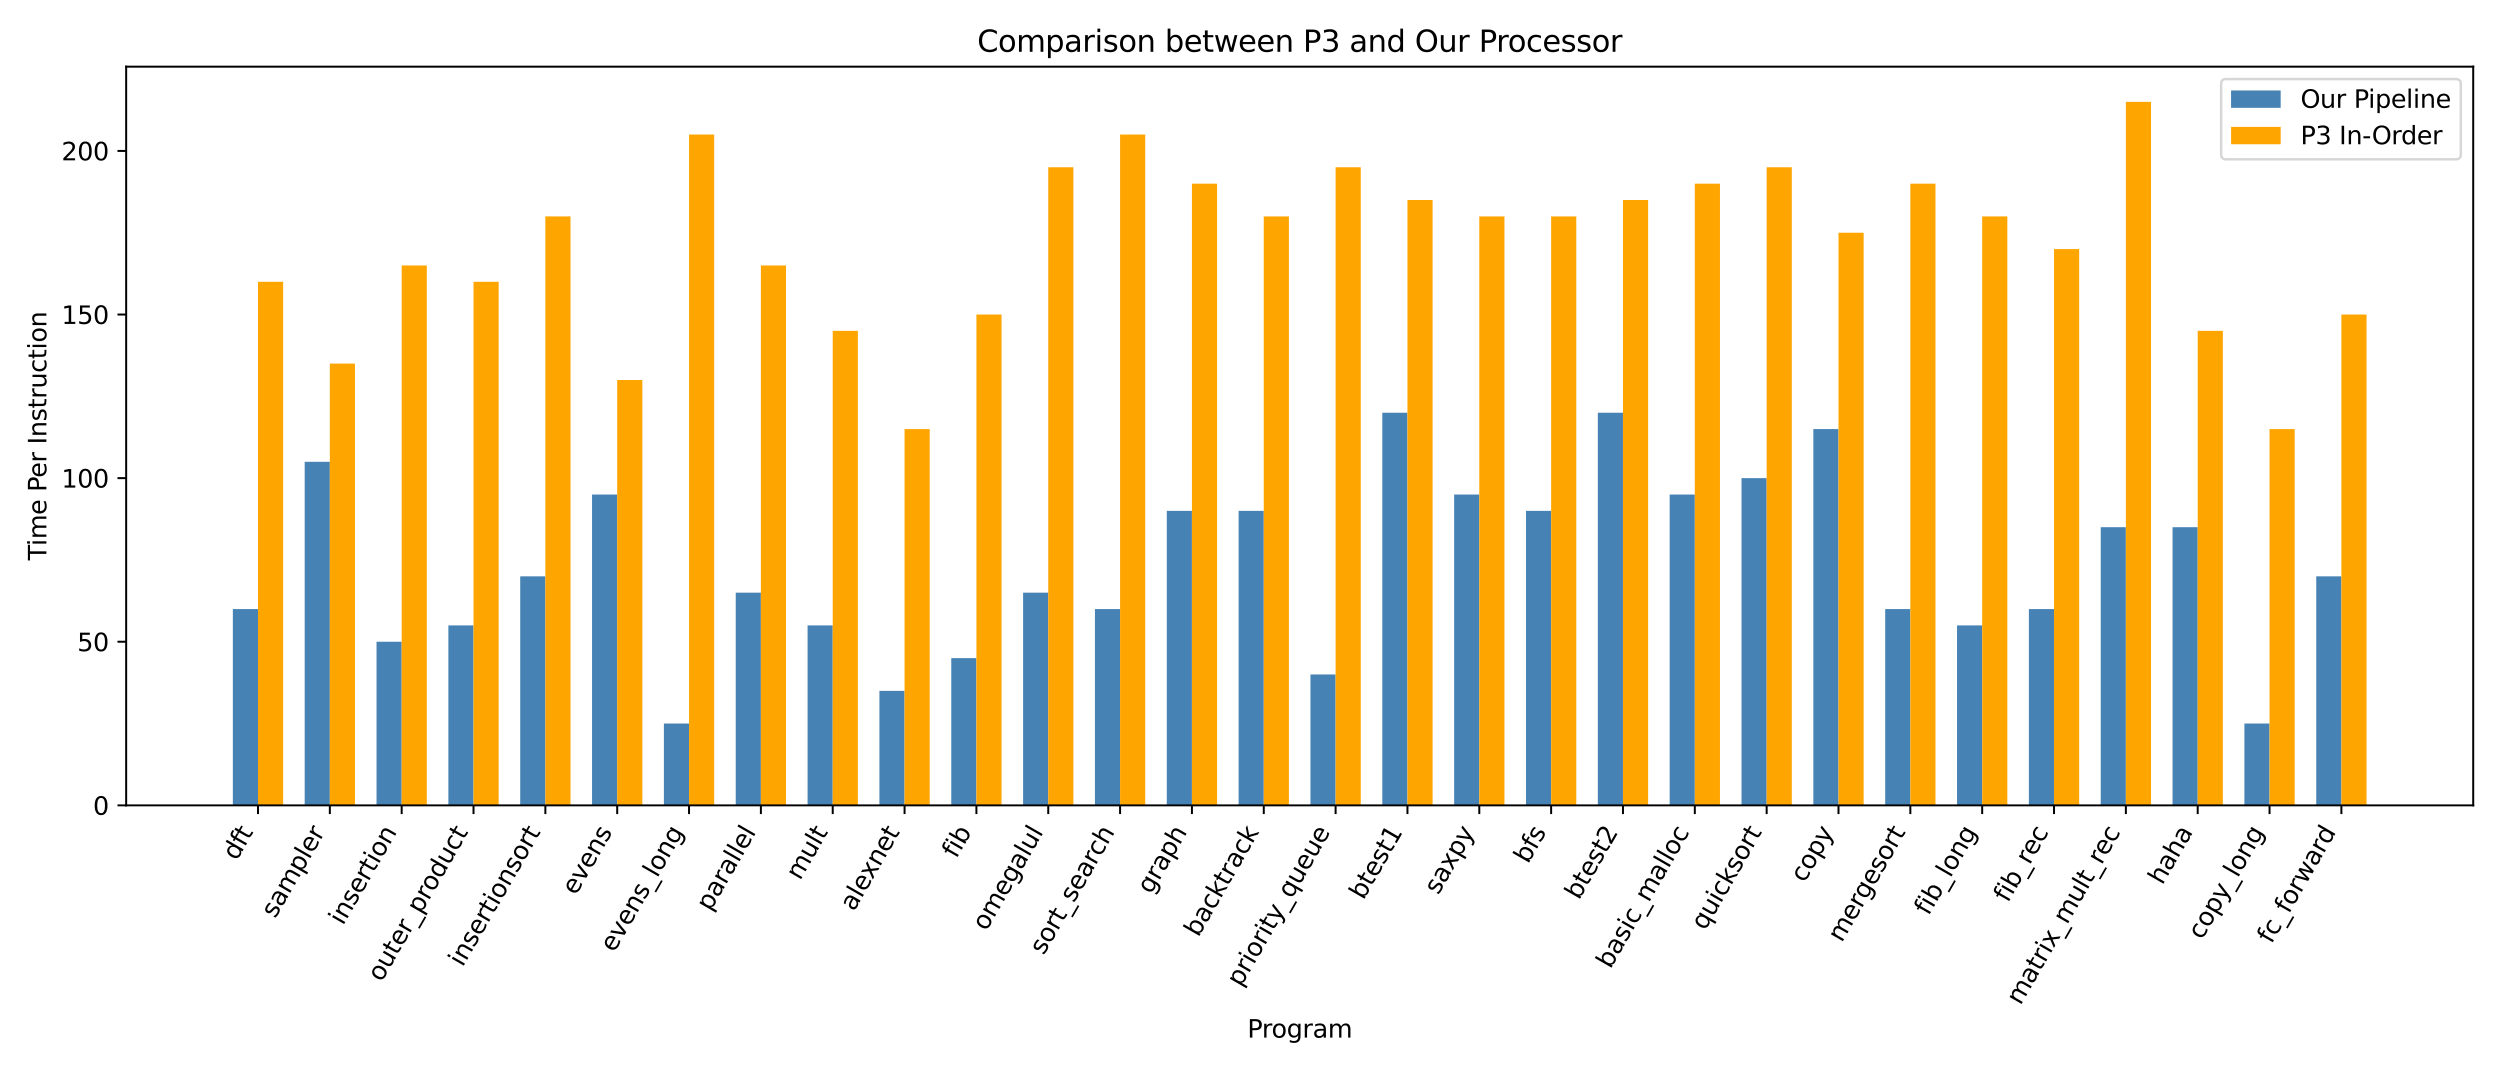 <?xml version="1.0" encoding="utf-8" standalone="no"?>
<!DOCTYPE svg PUBLIC "-//W3C//DTD SVG 1.1//EN"
  "http://www.w3.org/Graphics/SVG/1.1/DTD/svg11.dtd">
<svg xmlns:xlink="http://www.w3.org/1999/xlink" width="1008pt" height="432pt" viewBox="0 0 1008 432" xmlns="http://www.w3.org/2000/svg" version="1.1">
 <defs>
  <style type="text/css">*{stroke-linejoin: round; stroke-linecap: butt}</style>
 </defs>
 <g id="figure_1">
  <g id="patch_1">
   <path d="M 0 432 
L 1008 432 
L 1008 0 
L 0 0 
z
" style="fill: #ffffff"/>
  </g>
  <g id="axes_1">
   <g id="patch_2">
    <path d="M 50.87 324.725 
L 997.2 324.725 
L 997.2 26.88 
L 50.87 26.88 
z
" style="fill: #ffffff"/>
   </g>
   <g id="patch_3">
    <path d="M 93.885 324.725 
L 104.023 324.725 
L 104.023 245.564 
L 93.885 245.564 
z
" clip-path="url(#p5adff56da1)" style="fill: #4682b4"/>
   </g>
   <g id="patch_4">
    <path d="M 122.851 324.725 
L 132.99 324.725 
L 132.99 186.193 
L 122.851 186.193 
z
" clip-path="url(#p5adff56da1)" style="fill: #4682b4"/>
   </g>
   <g id="patch_5">
    <path d="M 151.818 324.725 
L 161.956 324.725 
L 161.956 258.757 
L 151.818 258.757 
z
" clip-path="url(#p5adff56da1)" style="fill: #4682b4"/>
   </g>
   <g id="patch_6">
    <path d="M 180.784 324.725 
L 190.922 324.725 
L 190.922 252.161 
L 180.784 252.161 
z
" clip-path="url(#p5adff56da1)" style="fill: #4682b4"/>
   </g>
   <g id="patch_7">
    <path d="M 209.75 324.725 
L 219.889 324.725 
L 219.889 232.37 
L 209.75 232.37 
z
" clip-path="url(#p5adff56da1)" style="fill: #4682b4"/>
   </g>
   <g id="patch_8">
    <path d="M 238.717 324.725 
L 248.855 324.725 
L 248.855 199.386 
L 238.717 199.386 
z
" clip-path="url(#p5adff56da1)" style="fill: #4682b4"/>
   </g>
   <g id="patch_9">
    <path d="M 267.683 324.725 
L 277.821 324.725 
L 277.821 291.741 
L 267.683 291.741 
z
" clip-path="url(#p5adff56da1)" style="fill: #4682b4"/>
   </g>
   <g id="patch_10">
    <path d="M 296.649 324.725 
L 306.788 324.725 
L 306.788 238.967 
L 296.649 238.967 
z
" clip-path="url(#p5adff56da1)" style="fill: #4682b4"/>
   </g>
   <g id="patch_11">
    <path d="M 325.616 324.725 
L 335.754 324.725 
L 335.754 252.161 
L 325.616 252.161 
z
" clip-path="url(#p5adff56da1)" style="fill: #4682b4"/>
   </g>
   <g id="patch_12">
    <path d="M 354.582 324.725 
L 364.72 324.725 
L 364.72 278.548 
L 354.582 278.548 
z
" clip-path="url(#p5adff56da1)" style="fill: #4682b4"/>
   </g>
   <g id="patch_13">
    <path d="M 383.548 324.725 
L 393.687 324.725 
L 393.687 265.354 
L 383.548 265.354 
z
" clip-path="url(#p5adff56da1)" style="fill: #4682b4"/>
   </g>
   <g id="patch_14">
    <path d="M 412.515 324.725 
L 422.653 324.725 
L 422.653 238.967 
L 412.515 238.967 
z
" clip-path="url(#p5adff56da1)" style="fill: #4682b4"/>
   </g>
   <g id="patch_15">
    <path d="M 441.481 324.725 
L 451.619 324.725 
L 451.619 245.564 
L 441.481 245.564 
z
" clip-path="url(#p5adff56da1)" style="fill: #4682b4"/>
   </g>
   <g id="patch_16">
    <path d="M 470.447 324.725 
L 480.586 324.725 
L 480.586 205.983 
L 470.447 205.983 
z
" clip-path="url(#p5adff56da1)" style="fill: #4682b4"/>
   </g>
   <g id="patch_17">
    <path d="M 499.414 324.725 
L 509.552 324.725 
L 509.552 205.983 
L 499.414 205.983 
z
" clip-path="url(#p5adff56da1)" style="fill: #4682b4"/>
   </g>
   <g id="patch_18">
    <path d="M 528.38 324.725 
L 538.518 324.725 
L 538.518 271.951 
L 528.38 271.951 
z
" clip-path="url(#p5adff56da1)" style="fill: #4682b4"/>
   </g>
   <g id="patch_19">
    <path d="M 557.346 324.725 
L 567.484 324.725 
L 567.484 166.402 
L 557.346 166.402 
z
" clip-path="url(#p5adff56da1)" style="fill: #4682b4"/>
   </g>
   <g id="patch_20">
    <path d="M 586.313 324.725 
L 596.451 324.725 
L 596.451 199.386 
L 586.313 199.386 
z
" clip-path="url(#p5adff56da1)" style="fill: #4682b4"/>
   </g>
   <g id="patch_21">
    <path d="M 615.279 324.725 
L 625.417 324.725 
L 625.417 205.983 
L 615.279 205.983 
z
" clip-path="url(#p5adff56da1)" style="fill: #4682b4"/>
   </g>
   <g id="patch_22">
    <path d="M 644.245 324.725 
L 654.383 324.725 
L 654.383 166.402 
L 644.245 166.402 
z
" clip-path="url(#p5adff56da1)" style="fill: #4682b4"/>
   </g>
   <g id="patch_23">
    <path d="M 673.212 324.725 
L 683.35 324.725 
L 683.35 199.386 
L 673.212 199.386 
z
" clip-path="url(#p5adff56da1)" style="fill: #4682b4"/>
   </g>
   <g id="patch_24">
    <path d="M 702.178 324.725 
L 712.316 324.725 
L 712.316 192.789 
L 702.178 192.789 
z
" clip-path="url(#p5adff56da1)" style="fill: #4682b4"/>
   </g>
   <g id="patch_25">
    <path d="M 731.144 324.725 
L 741.282 324.725 
L 741.282 172.999 
L 731.144 172.999 
z
" clip-path="url(#p5adff56da1)" style="fill: #4682b4"/>
   </g>
   <g id="patch_26">
    <path d="M 760.111 324.725 
L 770.249 324.725 
L 770.249 245.564 
L 760.111 245.564 
z
" clip-path="url(#p5adff56da1)" style="fill: #4682b4"/>
   </g>
   <g id="patch_27">
    <path d="M 789.077 324.725 
L 799.215 324.725 
L 799.215 252.161 
L 789.077 252.161 
z
" clip-path="url(#p5adff56da1)" style="fill: #4682b4"/>
   </g>
   <g id="patch_28">
    <path d="M 818.043 324.725 
L 828.181 324.725 
L 828.181 245.564 
L 818.043 245.564 
z
" clip-path="url(#p5adff56da1)" style="fill: #4682b4"/>
   </g>
   <g id="patch_29">
    <path d="M 847.01 324.725 
L 857.148 324.725 
L 857.148 212.58 
L 847.01 212.58 
z
" clip-path="url(#p5adff56da1)" style="fill: #4682b4"/>
   </g>
   <g id="patch_30">
    <path d="M 875.976 324.725 
L 886.114 324.725 
L 886.114 212.58 
L 875.976 212.58 
z
" clip-path="url(#p5adff56da1)" style="fill: #4682b4"/>
   </g>
   <g id="patch_31">
    <path d="M 904.942 324.725 
L 915.08 324.725 
L 915.08 291.741 
L 904.942 291.741 
z
" clip-path="url(#p5adff56da1)" style="fill: #4682b4"/>
   </g>
   <g id="patch_32">
    <path d="M 933.909 324.725 
L 944.047 324.725 
L 944.047 232.37 
L 933.909 232.37 
z
" clip-path="url(#p5adff56da1)" style="fill: #4682b4"/>
   </g>
   <g id="patch_33">
    <path d="M 104.023 324.725 
L 114.161 324.725 
L 114.161 113.628 
L 104.023 113.628 
z
" clip-path="url(#p5adff56da1)" style="fill: #ffa500"/>
   </g>
   <g id="patch_34">
    <path d="M 132.99 324.725 
L 143.128 324.725 
L 143.128 146.612 
L 132.99 146.612 
z
" clip-path="url(#p5adff56da1)" style="fill: #ffa500"/>
   </g>
   <g id="patch_35">
    <path d="M 161.956 324.725 
L 172.094 324.725 
L 172.094 107.031 
L 161.956 107.031 
z
" clip-path="url(#p5adff56da1)" style="fill: #ffa500"/>
   </g>
   <g id="patch_36">
    <path d="M 190.922 324.725 
L 201.06 324.725 
L 201.06 113.628 
L 190.922 113.628 
z
" clip-path="url(#p5adff56da1)" style="fill: #ffa500"/>
   </g>
   <g id="patch_37">
    <path d="M 219.889 324.725 
L 230.027 324.725 
L 230.027 87.241 
L 219.889 87.241 
z
" clip-path="url(#p5adff56da1)" style="fill: #ffa500"/>
   </g>
   <g id="patch_38">
    <path d="M 248.855 324.725 
L 258.993 324.725 
L 258.993 153.209 
L 248.855 153.209 
z
" clip-path="url(#p5adff56da1)" style="fill: #ffa500"/>
   </g>
   <g id="patch_39">
    <path d="M 277.821 324.725 
L 287.959 324.725 
L 287.959 54.257 
L 277.821 54.257 
z
" clip-path="url(#p5adff56da1)" style="fill: #ffa500"/>
   </g>
   <g id="patch_40">
    <path d="M 306.788 324.725 
L 316.926 324.725 
L 316.926 107.031 
L 306.788 107.031 
z
" clip-path="url(#p5adff56da1)" style="fill: #ffa500"/>
   </g>
   <g id="patch_41">
    <path d="M 335.754 324.725 
L 345.892 324.725 
L 345.892 133.418 
L 335.754 133.418 
z
" clip-path="url(#p5adff56da1)" style="fill: #ffa500"/>
   </g>
   <g id="patch_42">
    <path d="M 364.72 324.725 
L 374.858 324.725 
L 374.858 172.999 
L 364.72 172.999 
z
" clip-path="url(#p5adff56da1)" style="fill: #ffa500"/>
   </g>
   <g id="patch_43">
    <path d="M 393.687 324.725 
L 403.825 324.725 
L 403.825 126.821 
L 393.687 126.821 
z
" clip-path="url(#p5adff56da1)" style="fill: #ffa500"/>
   </g>
   <g id="patch_44">
    <path d="M 422.653 324.725 
L 432.791 324.725 
L 432.791 67.45 
L 422.653 67.45 
z
" clip-path="url(#p5adff56da1)" style="fill: #ffa500"/>
   </g>
   <g id="patch_45">
    <path d="M 451.619 324.725 
L 461.757 324.725 
L 461.757 54.257 
L 451.619 54.257 
z
" clip-path="url(#p5adff56da1)" style="fill: #ffa500"/>
   </g>
   <g id="patch_46">
    <path d="M 480.586 324.725 
L 490.724 324.725 
L 490.724 74.047 
L 480.586 74.047 
z
" clip-path="url(#p5adff56da1)" style="fill: #ffa500"/>
   </g>
   <g id="patch_47">
    <path d="M 509.552 324.725 
L 519.69 324.725 
L 519.69 87.241 
L 509.552 87.241 
z
" clip-path="url(#p5adff56da1)" style="fill: #ffa500"/>
   </g>
   <g id="patch_48">
    <path d="M 538.518 324.725 
L 548.656 324.725 
L 548.656 67.45 
L 538.518 67.45 
z
" clip-path="url(#p5adff56da1)" style="fill: #ffa500"/>
   </g>
   <g id="patch_49">
    <path d="M 567.484 324.725 
L 577.623 324.725 
L 577.623 80.644 
L 567.484 80.644 
z
" clip-path="url(#p5adff56da1)" style="fill: #ffa500"/>
   </g>
   <g id="patch_50">
    <path d="M 596.451 324.725 
L 606.589 324.725 
L 606.589 87.241 
L 596.451 87.241 
z
" clip-path="url(#p5adff56da1)" style="fill: #ffa500"/>
   </g>
   <g id="patch_51">
    <path d="M 625.417 324.725 
L 635.555 324.725 
L 635.555 87.241 
L 625.417 87.241 
z
" clip-path="url(#p5adff56da1)" style="fill: #ffa500"/>
   </g>
   <g id="patch_52">
    <path d="M 654.383 324.725 
L 664.522 324.725 
L 664.522 80.644 
L 654.383 80.644 
z
" clip-path="url(#p5adff56da1)" style="fill: #ffa500"/>
   </g>
   <g id="patch_53">
    <path d="M 683.35 324.725 
L 693.488 324.725 
L 693.488 74.047 
L 683.35 74.047 
z
" clip-path="url(#p5adff56da1)" style="fill: #ffa500"/>
   </g>
   <g id="patch_54">
    <path d="M 712.316 324.725 
L 722.454 324.725 
L 722.454 67.45 
L 712.316 67.45 
z
" clip-path="url(#p5adff56da1)" style="fill: #ffa500"/>
   </g>
   <g id="patch_55">
    <path d="M 741.282 324.725 
L 751.421 324.725 
L 751.421 93.838 
L 741.282 93.838 
z
" clip-path="url(#p5adff56da1)" style="fill: #ffa500"/>
   </g>
   <g id="patch_56">
    <path d="M 770.249 324.725 
L 780.387 324.725 
L 780.387 74.047 
L 770.249 74.047 
z
" clip-path="url(#p5adff56da1)" style="fill: #ffa500"/>
   </g>
   <g id="patch_57">
    <path d="M 799.215 324.725 
L 809.353 324.725 
L 809.353 87.241 
L 799.215 87.241 
z
" clip-path="url(#p5adff56da1)" style="fill: #ffa500"/>
   </g>
   <g id="patch_58">
    <path d="M 828.181 324.725 
L 838.32 324.725 
L 838.32 100.434 
L 828.181 100.434 
z
" clip-path="url(#p5adff56da1)" style="fill: #ffa500"/>
   </g>
   <g id="patch_59">
    <path d="M 857.148 324.725 
L 867.286 324.725 
L 867.286 41.063 
L 857.148 41.063 
z
" clip-path="url(#p5adff56da1)" style="fill: #ffa500"/>
   </g>
   <g id="patch_60">
    <path d="M 886.114 324.725 
L 896.252 324.725 
L 896.252 133.418 
L 886.114 133.418 
z
" clip-path="url(#p5adff56da1)" style="fill: #ffa500"/>
   </g>
   <g id="patch_61">
    <path d="M 915.08 324.725 
L 925.219 324.725 
L 925.219 172.999 
L 915.08 172.999 
z
" clip-path="url(#p5adff56da1)" style="fill: #ffa500"/>
   </g>
   <g id="patch_62">
    <path d="M 944.047 324.725 
L 954.185 324.725 
L 954.185 126.821 
L 944.047 126.821 
z
" clip-path="url(#p5adff56da1)" style="fill: #ffa500"/>
   </g>
   <g id="matplotlib.axis_1">
    <g id="xtick_1">
     <g id="line2d_1">
      <defs>
       <path id="mcf53280ef8" d="M 0 0 
L 0 3.5 
" style="stroke: #000000; stroke-width: 0.8"/>
      </defs>
      <g>
       <use xlink:href="#mcf53280ef8" x="104.023" y="324.725" style="stroke: #000000; stroke-width: 0.8"/>
      </g>
     </g>
     <g id="text_1">
      <!-- dft -->
      <g transform="translate(95.415 347.315) rotate(-60) scale(0.1 -0.1)">
       <defs>
        <path id="DejaVuSans-64" d="M 2906 2969 
L 2906 4863 
L 3481 4863 
L 3481 0 
L 2906 0 
L 2906 525 
Q 2725 213 2448 61 
Q 2172 -91 1784 -91 
Q 1150 -91 751 415 
Q 353 922 353 1747 
Q 353 2572 751 3078 
Q 1150 3584 1784 3584 
Q 2172 3584 2448 3432 
Q 2725 3281 2906 2969 
z
M 947 1747 
Q 947 1113 1208 752 
Q 1469 391 1925 391 
Q 2381 391 2643 752 
Q 2906 1113 2906 1747 
Q 2906 2381 2643 2742 
Q 2381 3103 1925 3103 
Q 1469 3103 1208 2742 
Q 947 2381 947 1747 
z
" transform="scale(0.016)"/>
        <path id="DejaVuSans-66" d="M 2375 4863 
L 2375 4384 
L 1825 4384 
Q 1516 4384 1395 4259 
Q 1275 4134 1275 3809 
L 1275 3500 
L 2222 3500 
L 2222 3053 
L 1275 3053 
L 1275 0 
L 697 0 
L 697 3053 
L 147 3053 
L 147 3500 
L 697 3500 
L 697 3744 
Q 697 4328 969 4595 
Q 1241 4863 1831 4863 
L 2375 4863 
z
" transform="scale(0.016)"/>
        <path id="DejaVuSans-74" d="M 1172 4494 
L 1172 3500 
L 2356 3500 
L 2356 3053 
L 1172 3053 
L 1172 1153 
Q 1172 725 1289 603 
Q 1406 481 1766 481 
L 2356 481 
L 2356 0 
L 1766 0 
Q 1100 0 847 248 
Q 594 497 594 1153 
L 594 3053 
L 172 3053 
L 172 3500 
L 594 3500 
L 594 4494 
L 1172 4494 
z
" transform="scale(0.016)"/>
       </defs>
       <use xlink:href="#DejaVuSans-64"/>
       <use xlink:href="#DejaVuSans-66" x="63.477"/>
       <use xlink:href="#DejaVuSans-74" x="96.932"/>
      </g>
     </g>
    </g>
    <g id="xtick_2">
     <g id="line2d_2">
      <g>
       <use xlink:href="#mcf53280ef8" x="132.99" y="324.725" style="stroke: #000000; stroke-width: 0.8"/>
      </g>
     </g>
     <g id="text_2">
      <!-- sampler -->
      <g transform="translate(110.954 370.572) rotate(-60) scale(0.1 -0.1)">
       <defs>
        <path id="DejaVuSans-73" d="M 2834 3397 
L 2834 2853 
Q 2591 2978 2328 3040 
Q 2066 3103 1784 3103 
Q 1356 3103 1142 2972 
Q 928 2841 928 2578 
Q 928 2378 1081 2264 
Q 1234 2150 1697 2047 
L 1894 2003 
Q 2506 1872 2764 1633 
Q 3022 1394 3022 966 
Q 3022 478 2636 193 
Q 2250 -91 1575 -91 
Q 1294 -91 989 -36 
Q 684 19 347 128 
L 347 722 
Q 666 556 975 473 
Q 1284 391 1588 391 
Q 1994 391 2212 530 
Q 2431 669 2431 922 
Q 2431 1156 2273 1281 
Q 2116 1406 1581 1522 
L 1381 1569 
Q 847 1681 609 1914 
Q 372 2147 372 2553 
Q 372 3047 722 3315 
Q 1072 3584 1716 3584 
Q 2034 3584 2315 3537 
Q 2597 3491 2834 3397 
z
" transform="scale(0.016)"/>
        <path id="DejaVuSans-61" d="M 2194 1759 
Q 1497 1759 1228 1600 
Q 959 1441 959 1056 
Q 959 750 1161 570 
Q 1363 391 1709 391 
Q 2188 391 2477 730 
Q 2766 1069 2766 1631 
L 2766 1759 
L 2194 1759 
z
M 3341 1997 
L 3341 0 
L 2766 0 
L 2766 531 
Q 2569 213 2275 61 
Q 1981 -91 1556 -91 
Q 1019 -91 701 211 
Q 384 513 384 1019 
Q 384 1609 779 1909 
Q 1175 2209 1959 2209 
L 2766 2209 
L 2766 2266 
Q 2766 2663 2505 2880 
Q 2244 3097 1772 3097 
Q 1472 3097 1187 3025 
Q 903 2953 641 2809 
L 641 3341 
Q 956 3463 1253 3523 
Q 1550 3584 1831 3584 
Q 2591 3584 2966 3190 
Q 3341 2797 3341 1997 
z
" transform="scale(0.016)"/>
        <path id="DejaVuSans-6d" d="M 3328 2828 
Q 3544 3216 3844 3400 
Q 4144 3584 4550 3584 
Q 5097 3584 5394 3201 
Q 5691 2819 5691 2113 
L 5691 0 
L 5113 0 
L 5113 2094 
Q 5113 2597 4934 2840 
Q 4756 3084 4391 3084 
Q 3944 3084 3684 2787 
Q 3425 2491 3425 1978 
L 3425 0 
L 2847 0 
L 2847 2094 
Q 2847 2600 2669 2842 
Q 2491 3084 2119 3084 
Q 1678 3084 1418 2786 
Q 1159 2488 1159 1978 
L 1159 0 
L 581 0 
L 581 3500 
L 1159 3500 
L 1159 2956 
Q 1356 3278 1631 3431 
Q 1906 3584 2284 3584 
Q 2666 3584 2933 3390 
Q 3200 3197 3328 2828 
z
" transform="scale(0.016)"/>
        <path id="DejaVuSans-70" d="M 1159 525 
L 1159 -1331 
L 581 -1331 
L 581 3500 
L 1159 3500 
L 1159 2969 
Q 1341 3281 1617 3432 
Q 1894 3584 2278 3584 
Q 2916 3584 3314 3078 
Q 3713 2572 3713 1747 
Q 3713 922 3314 415 
Q 2916 -91 2278 -91 
Q 1894 -91 1617 61 
Q 1341 213 1159 525 
z
M 3116 1747 
Q 3116 2381 2855 2742 
Q 2594 3103 2138 3103 
Q 1681 3103 1420 2742 
Q 1159 2381 1159 1747 
Q 1159 1113 1420 752 
Q 1681 391 2138 391 
Q 2594 391 2855 752 
Q 3116 1113 3116 1747 
z
" transform="scale(0.016)"/>
        <path id="DejaVuSans-6c" d="M 603 4863 
L 1178 4863 
L 1178 0 
L 603 0 
L 603 4863 
z
" transform="scale(0.016)"/>
        <path id="DejaVuSans-65" d="M 3597 1894 
L 3597 1613 
L 953 1613 
Q 991 1019 1311 708 
Q 1631 397 2203 397 
Q 2534 397 2845 478 
Q 3156 559 3463 722 
L 3463 178 
Q 3153 47 2828 -22 
Q 2503 -91 2169 -91 
Q 1331 -91 842 396 
Q 353 884 353 1716 
Q 353 2575 817 3079 
Q 1281 3584 2069 3584 
Q 2775 3584 3186 3129 
Q 3597 2675 3597 1894 
z
M 3022 2063 
Q 3016 2534 2758 2815 
Q 2500 3097 2075 3097 
Q 1594 3097 1305 2825 
Q 1016 2553 972 2059 
L 3022 2063 
z
" transform="scale(0.016)"/>
        <path id="DejaVuSans-72" d="M 2631 2963 
Q 2534 3019 2420 3045 
Q 2306 3072 2169 3072 
Q 1681 3072 1420 2755 
Q 1159 2438 1159 1844 
L 1159 0 
L 581 0 
L 581 3500 
L 1159 3500 
L 1159 2956 
Q 1341 3275 1631 3429 
Q 1922 3584 2338 3584 
Q 2397 3584 2469 3576 
Q 2541 3569 2628 3553 
L 2631 2963 
z
" transform="scale(0.016)"/>
       </defs>
       <use xlink:href="#DejaVuSans-73"/>
       <use xlink:href="#DejaVuSans-61" x="52.1"/>
       <use xlink:href="#DejaVuSans-6d" x="113.379"/>
       <use xlink:href="#DejaVuSans-70" x="210.791"/>
       <use xlink:href="#DejaVuSans-6c" x="274.268"/>
       <use xlink:href="#DejaVuSans-65" x="302.051"/>
       <use xlink:href="#DejaVuSans-72" x="363.574"/>
      </g>
     </g>
    </g>
    <g id="xtick_3">
     <g id="line2d_3">
      <g>
       <use xlink:href="#mcf53280ef8" x="161.956" y="324.725" style="stroke: #000000; stroke-width: 0.8"/>
      </g>
     </g>
     <g id="text_3">
      <!-- insertion -->
      <g transform="translate(138.283 373.408) rotate(-60) scale(0.1 -0.1)">
       <defs>
        <path id="DejaVuSans-69" d="M 603 3500 
L 1178 3500 
L 1178 0 
L 603 0 
L 603 3500 
z
M 603 4863 
L 1178 4863 
L 1178 4134 
L 603 4134 
L 603 4863 
z
" transform="scale(0.016)"/>
        <path id="DejaVuSans-6e" d="M 3513 2113 
L 3513 0 
L 2938 0 
L 2938 2094 
Q 2938 2591 2744 2837 
Q 2550 3084 2163 3084 
Q 1697 3084 1428 2787 
Q 1159 2491 1159 1978 
L 1159 0 
L 581 0 
L 581 3500 
L 1159 3500 
L 1159 2956 
Q 1366 3272 1645 3428 
Q 1925 3584 2291 3584 
Q 2894 3584 3203 3211 
Q 3513 2838 3513 2113 
z
" transform="scale(0.016)"/>
        <path id="DejaVuSans-6f" d="M 1959 3097 
Q 1497 3097 1228 2736 
Q 959 2375 959 1747 
Q 959 1119 1226 758 
Q 1494 397 1959 397 
Q 2419 397 2687 759 
Q 2956 1122 2956 1747 
Q 2956 2369 2687 2733 
Q 2419 3097 1959 3097 
z
M 1959 3584 
Q 2709 3584 3137 3096 
Q 3566 2609 3566 1747 
Q 3566 888 3137 398 
Q 2709 -91 1959 -91 
Q 1206 -91 779 398 
Q 353 888 353 1747 
Q 353 2609 779 3096 
Q 1206 3584 1959 3584 
z
" transform="scale(0.016)"/>
       </defs>
       <use xlink:href="#DejaVuSans-69"/>
       <use xlink:href="#DejaVuSans-6e" x="27.783"/>
       <use xlink:href="#DejaVuSans-73" x="91.162"/>
       <use xlink:href="#DejaVuSans-65" x="143.262"/>
       <use xlink:href="#DejaVuSans-72" x="204.785"/>
       <use xlink:href="#DejaVuSans-74" x="245.898"/>
       <use xlink:href="#DejaVuSans-69" x="285.107"/>
       <use xlink:href="#DejaVuSans-6f" x="312.891"/>
       <use xlink:href="#DejaVuSans-6e" x="374.072"/>
      </g>
     </g>
    </g>
    <g id="xtick_4">
     <g id="line2d_4">
      <g>
       <use xlink:href="#mcf53280ef8" x="190.922" y="324.725" style="stroke: #000000; stroke-width: 0.8"/>
      </g>
     </g>
     <g id="text_4">
      <!-- outer_product -->
      <g transform="translate(153.831 396.232) rotate(-60) scale(0.1 -0.1)">
       <defs>
        <path id="DejaVuSans-75" d="M 544 1381 
L 544 3500 
L 1119 3500 
L 1119 1403 
Q 1119 906 1312 657 
Q 1506 409 1894 409 
Q 2359 409 2629 706 
Q 2900 1003 2900 1516 
L 2900 3500 
L 3475 3500 
L 3475 0 
L 2900 0 
L 2900 538 
Q 2691 219 2414 64 
Q 2138 -91 1772 -91 
Q 1169 -91 856 284 
Q 544 659 544 1381 
z
M 1991 3584 
L 1991 3584 
z
" transform="scale(0.016)"/>
        <path id="DejaVuSans-5f" d="M 3263 -1063 
L 3263 -1509 
L -63 -1509 
L -63 -1063 
L 3263 -1063 
z
" transform="scale(0.016)"/>
        <path id="DejaVuSans-63" d="M 3122 3366 
L 3122 2828 
Q 2878 2963 2633 3030 
Q 2388 3097 2138 3097 
Q 1578 3097 1268 2742 
Q 959 2388 959 1747 
Q 959 1106 1268 751 
Q 1578 397 2138 397 
Q 2388 397 2633 464 
Q 2878 531 3122 666 
L 3122 134 
Q 2881 22 2623 -34 
Q 2366 -91 2075 -91 
Q 1284 -91 818 406 
Q 353 903 353 1747 
Q 353 2603 823 3093 
Q 1294 3584 2113 3584 
Q 2378 3584 2631 3529 
Q 2884 3475 3122 3366 
z
" transform="scale(0.016)"/>
       </defs>
       <use xlink:href="#DejaVuSans-6f"/>
       <use xlink:href="#DejaVuSans-75" x="61.182"/>
       <use xlink:href="#DejaVuSans-74" x="124.561"/>
       <use xlink:href="#DejaVuSans-65" x="163.77"/>
       <use xlink:href="#DejaVuSans-72" x="225.293"/>
       <use xlink:href="#DejaVuSans-5f" x="266.406"/>
       <use xlink:href="#DejaVuSans-70" x="316.406"/>
       <use xlink:href="#DejaVuSans-72" x="379.883"/>
       <use xlink:href="#DejaVuSans-6f" x="418.746"/>
       <use xlink:href="#DejaVuSans-64" x="479.928"/>
       <use xlink:href="#DejaVuSans-75" x="543.404"/>
       <use xlink:href="#DejaVuSans-63" x="606.783"/>
       <use xlink:href="#DejaVuSans-74" x="661.764"/>
      </g>
     </g>
    </g>
    <g id="xtick_5">
     <g id="line2d_5">
      <g>
       <use xlink:href="#mcf53280ef8" x="219.889" y="324.725" style="stroke: #000000; stroke-width: 0.8"/>
      </g>
     </g>
     <g id="text_5">
      <!-- insertionsort -->
      <g transform="translate(186.536 390.174) rotate(-60) scale(0.1 -0.1)">
       <use xlink:href="#DejaVuSans-69"/>
       <use xlink:href="#DejaVuSans-6e" x="27.783"/>
       <use xlink:href="#DejaVuSans-73" x="91.162"/>
       <use xlink:href="#DejaVuSans-65" x="143.262"/>
       <use xlink:href="#DejaVuSans-72" x="204.785"/>
       <use xlink:href="#DejaVuSans-74" x="245.898"/>
       <use xlink:href="#DejaVuSans-69" x="285.107"/>
       <use xlink:href="#DejaVuSans-6f" x="312.891"/>
       <use xlink:href="#DejaVuSans-6e" x="374.072"/>
       <use xlink:href="#DejaVuSans-73" x="437.451"/>
       <use xlink:href="#DejaVuSans-6f" x="489.551"/>
       <use xlink:href="#DejaVuSans-72" x="550.732"/>
       <use xlink:href="#DejaVuSans-74" x="591.846"/>
      </g>
     </g>
    </g>
    <g id="xtick_6">
     <g id="line2d_6">
      <g>
       <use xlink:href="#mcf53280ef8" x="248.855" y="324.725" style="stroke: #000000; stroke-width: 0.8"/>
      </g>
     </g>
     <g id="text_6">
      <!-- evens -->
      <g transform="translate(232.168 361.308) rotate(-60) scale(0.1 -0.1)">
       <defs>
        <path id="DejaVuSans-76" d="M 191 3500 
L 800 3500 
L 1894 563 
L 2988 3500 
L 3597 3500 
L 2284 0 
L 1503 0 
L 191 3500 
z
" transform="scale(0.016)"/>
       </defs>
       <use xlink:href="#DejaVuSans-65"/>
       <use xlink:href="#DejaVuSans-76" x="61.523"/>
       <use xlink:href="#DejaVuSans-65" x="120.703"/>
       <use xlink:href="#DejaVuSans-6e" x="182.227"/>
       <use xlink:href="#DejaVuSans-73" x="245.605"/>
      </g>
     </g>
    </g>
    <g id="xtick_7">
     <g id="line2d_7">
      <g>
       <use xlink:href="#mcf53280ef8" x="277.821" y="324.725" style="stroke: #000000; stroke-width: 0.8"/>
      </g>
     </g>
     <g id="text_7">
      <!-- evens_long -->
      <g transform="translate(247.602 384.329) rotate(-60) scale(0.1 -0.1)">
       <defs>
        <path id="DejaVuSans-67" d="M 2906 1791 
Q 2906 2416 2648 2759 
Q 2391 3103 1925 3103 
Q 1463 3103 1205 2759 
Q 947 2416 947 1791 
Q 947 1169 1205 825 
Q 1463 481 1925 481 
Q 2391 481 2648 825 
Q 2906 1169 2906 1791 
z
M 3481 434 
Q 3481 -459 3084 -895 
Q 2688 -1331 1869 -1331 
Q 1566 -1331 1297 -1286 
Q 1028 -1241 775 -1147 
L 775 -588 
Q 1028 -725 1275 -790 
Q 1522 -856 1778 -856 
Q 2344 -856 2625 -561 
Q 2906 -266 2906 331 
L 2906 616 
Q 2728 306 2450 153 
Q 2172 0 1784 0 
Q 1141 0 747 490 
Q 353 981 353 1791 
Q 353 2603 747 3093 
Q 1141 3584 1784 3584 
Q 2172 3584 2450 3431 
Q 2728 3278 2906 2969 
L 2906 3500 
L 3481 3500 
L 3481 434 
z
" transform="scale(0.016)"/>
       </defs>
       <use xlink:href="#DejaVuSans-65"/>
       <use xlink:href="#DejaVuSans-76" x="61.523"/>
       <use xlink:href="#DejaVuSans-65" x="120.703"/>
       <use xlink:href="#DejaVuSans-6e" x="182.227"/>
       <use xlink:href="#DejaVuSans-73" x="245.605"/>
       <use xlink:href="#DejaVuSans-5f" x="297.705"/>
       <use xlink:href="#DejaVuSans-6c" x="347.705"/>
       <use xlink:href="#DejaVuSans-6f" x="375.488"/>
       <use xlink:href="#DejaVuSans-6e" x="436.67"/>
       <use xlink:href="#DejaVuSans-67" x="500.049"/>
      </g>
     </g>
    </g>
    <g id="xtick_8">
     <g id="line2d_8">
      <g>
       <use xlink:href="#mcf53280ef8" x="306.788" y="324.725" style="stroke: #000000; stroke-width: 0.8"/>
      </g>
     </g>
     <g id="text_8">
      <!-- parallel -->
      <g transform="translate(286.385 367.744) rotate(-60) scale(0.1 -0.1)">
       <use xlink:href="#DejaVuSans-70"/>
       <use xlink:href="#DejaVuSans-61" x="63.477"/>
       <use xlink:href="#DejaVuSans-72" x="124.756"/>
       <use xlink:href="#DejaVuSans-61" x="165.869"/>
       <use xlink:href="#DejaVuSans-6c" x="227.148"/>
       <use xlink:href="#DejaVuSans-6c" x="254.932"/>
       <use xlink:href="#DejaVuSans-65" x="282.715"/>
       <use xlink:href="#DejaVuSans-6c" x="344.238"/>
      </g>
     </g>
    </g>
    <g id="xtick_9">
     <g id="line2d_9">
      <g>
       <use xlink:href="#mcf53280ef8" x="335.754" y="324.725" style="stroke: #000000; stroke-width: 0.8"/>
      </g>
     </g>
     <g id="text_9">
      <!-- mult -->
      <g transform="translate(322.565 355.25) rotate(-60) scale(0.1 -0.1)">
       <use xlink:href="#DejaVuSans-6d"/>
       <use xlink:href="#DejaVuSans-75" x="97.412"/>
       <use xlink:href="#DejaVuSans-6c" x="160.791"/>
       <use xlink:href="#DejaVuSans-74" x="188.574"/>
      </g>
     </g>
    </g>
    <g id="xtick_10">
     <g id="line2d_10">
      <g>
       <use xlink:href="#mcf53280ef8" x="364.72" y="324.725" style="stroke: #000000; stroke-width: 0.8"/>
      </g>
     </g>
     <g id="text_10">
      <!-- alexnet -->
      <g transform="translate(344.312 367.753) rotate(-60) scale(0.1 -0.1)">
       <defs>
        <path id="DejaVuSans-78" d="M 3513 3500 
L 2247 1797 
L 3578 0 
L 2900 0 
L 1881 1375 
L 863 0 
L 184 0 
L 1544 1831 
L 300 3500 
L 978 3500 
L 1906 2253 
L 2834 3500 
L 3513 3500 
z
" transform="scale(0.016)"/>
       </defs>
       <use xlink:href="#DejaVuSans-61"/>
       <use xlink:href="#DejaVuSans-6c" x="61.279"/>
       <use xlink:href="#DejaVuSans-65" x="89.062"/>
       <use xlink:href="#DejaVuSans-78" x="148.836"/>
       <use xlink:href="#DejaVuSans-6e" x="208.016"/>
       <use xlink:href="#DejaVuSans-65" x="271.395"/>
       <use xlink:href="#DejaVuSans-74" x="332.918"/>
      </g>
     </g>
    </g>
    <g id="xtick_11">
     <g id="line2d_11">
      <g>
       <use xlink:href="#mcf53280ef8" x="393.687" y="324.725" style="stroke: #000000; stroke-width: 0.8"/>
      </g>
     </g>
     <g id="text_11">
      <!-- fib -->
      <g transform="translate(385.562 346.477) rotate(-60) scale(0.1 -0.1)">
       <defs>
        <path id="DejaVuSans-62" d="M 3116 1747 
Q 3116 2381 2855 2742 
Q 2594 3103 2138 3103 
Q 1681 3103 1420 2742 
Q 1159 2381 1159 1747 
Q 1159 1113 1420 752 
Q 1681 391 2138 391 
Q 2594 391 2855 752 
Q 3116 1113 3116 1747 
z
M 1159 2969 
Q 1341 3281 1617 3432 
Q 1894 3584 2278 3584 
Q 2916 3584 3314 3078 
Q 3713 2572 3713 1747 
Q 3713 922 3314 415 
Q 2916 -91 2278 -91 
Q 1894 -91 1617 61 
Q 1341 213 1159 525 
L 1159 0 
L 581 0 
L 581 4863 
L 1159 4863 
L 1159 2969 
z
" transform="scale(0.016)"/>
       </defs>
       <use xlink:href="#DejaVuSans-66"/>
       <use xlink:href="#DejaVuSans-69" x="35.205"/>
       <use xlink:href="#DejaVuSans-62" x="62.988"/>
      </g>
     </g>
    </g>
    <g id="xtick_12">
     <g id="line2d_12">
      <g>
       <use xlink:href="#mcf53280ef8" x="422.653" y="324.725" style="stroke: #000000; stroke-width: 0.8"/>
      </g>
     </g>
     <g id="text_12">
      <!-- omegalul -->
      <g transform="translate(397.66 375.693) rotate(-60) scale(0.1 -0.1)">
       <use xlink:href="#DejaVuSans-6f"/>
       <use xlink:href="#DejaVuSans-6d" x="61.182"/>
       <use xlink:href="#DejaVuSans-65" x="158.594"/>
       <use xlink:href="#DejaVuSans-67" x="220.117"/>
       <use xlink:href="#DejaVuSans-61" x="283.594"/>
       <use xlink:href="#DejaVuSans-6c" x="344.873"/>
       <use xlink:href="#DejaVuSans-75" x="372.656"/>
       <use xlink:href="#DejaVuSans-6c" x="436.035"/>
      </g>
     </g>
    </g>
    <g id="xtick_13">
     <g id="line2d_13">
      <g>
       <use xlink:href="#mcf53280ef8" x="451.619" y="324.725" style="stroke: #000000; stroke-width: 0.8"/>
      </g>
     </g>
     <g id="text_13">
      <!-- sort_search -->
      <g transform="translate(420.791 385.383) rotate(-60) scale(0.1 -0.1)">
       <defs>
        <path id="DejaVuSans-68" d="M 3513 2113 
L 3513 0 
L 2938 0 
L 2938 2094 
Q 2938 2591 2744 2837 
Q 2550 3084 2163 3084 
Q 1697 3084 1428 2787 
Q 1159 2491 1159 1978 
L 1159 0 
L 581 0 
L 581 4863 
L 1159 4863 
L 1159 2956 
Q 1366 3272 1645 3428 
Q 1925 3584 2291 3584 
Q 2894 3584 3203 3211 
Q 3513 2838 3513 2113 
z
" transform="scale(0.016)"/>
       </defs>
       <use xlink:href="#DejaVuSans-73"/>
       <use xlink:href="#DejaVuSans-6f" x="52.1"/>
       <use xlink:href="#DejaVuSans-72" x="113.281"/>
       <use xlink:href="#DejaVuSans-74" x="154.395"/>
       <use xlink:href="#DejaVuSans-5f" x="193.604"/>
       <use xlink:href="#DejaVuSans-73" x="243.604"/>
       <use xlink:href="#DejaVuSans-65" x="295.703"/>
       <use xlink:href="#DejaVuSans-61" x="357.227"/>
       <use xlink:href="#DejaVuSans-72" x="418.506"/>
       <use xlink:href="#DejaVuSans-63" x="457.369"/>
       <use xlink:href="#DejaVuSans-68" x="512.35"/>
      </g>
     </g>
    </g>
    <g id="xtick_14">
     <g id="line2d_14">
      <g>
       <use xlink:href="#mcf53280ef8" x="480.586" y="324.725" style="stroke: #000000; stroke-width: 0.8"/>
      </g>
     </g>
     <g id="text_14">
      <!-- graph -->
      <g transform="translate(464.148 360.876) rotate(-60) scale(0.1 -0.1)">
       <use xlink:href="#DejaVuSans-67"/>
       <use xlink:href="#DejaVuSans-72" x="63.477"/>
       <use xlink:href="#DejaVuSans-61" x="104.59"/>
       <use xlink:href="#DejaVuSans-70" x="165.869"/>
       <use xlink:href="#DejaVuSans-68" x="229.346"/>
      </g>
     </g>
    </g>
    <g id="xtick_15">
     <g id="line2d_15">
      <g>
       <use xlink:href="#mcf53280ef8" x="509.552" y="324.725" style="stroke: #000000; stroke-width: 0.8"/>
      </g>
     </g>
     <g id="text_15">
      <!-- backtrack -->
      <g transform="translate(483.144 378.145) rotate(-60) scale(0.1 -0.1)">
       <defs>
        <path id="DejaVuSans-6b" d="M 581 4863 
L 1159 4863 
L 1159 1991 
L 2875 3500 
L 3609 3500 
L 1753 1863 
L 3688 0 
L 2938 0 
L 1159 1709 
L 1159 0 
L 581 0 
L 581 4863 
z
" transform="scale(0.016)"/>
       </defs>
       <use xlink:href="#DejaVuSans-62"/>
       <use xlink:href="#DejaVuSans-61" x="63.477"/>
       <use xlink:href="#DejaVuSans-63" x="124.756"/>
       <use xlink:href="#DejaVuSans-6b" x="179.736"/>
       <use xlink:href="#DejaVuSans-74" x="237.646"/>
       <use xlink:href="#DejaVuSans-72" x="276.855"/>
       <use xlink:href="#DejaVuSans-61" x="317.969"/>
       <use xlink:href="#DejaVuSans-63" x="379.248"/>
       <use xlink:href="#DejaVuSans-6b" x="434.229"/>
      </g>
     </g>
    </g>
    <g id="xtick_16">
     <g id="line2d_16">
      <g>
       <use xlink:href="#mcf53280ef8" x="538.518" y="324.725" style="stroke: #000000; stroke-width: 0.8"/>
      </g>
     </g>
     <g id="text_16">
      <!-- priority_queue -->
      <g transform="translate(500.269 398.237) rotate(-60) scale(0.1 -0.1)">
       <defs>
        <path id="DejaVuSans-79" d="M 2059 -325 
Q 1816 -950 1584 -1140 
Q 1353 -1331 966 -1331 
L 506 -1331 
L 506 -850 
L 844 -850 
Q 1081 -850 1212 -737 
Q 1344 -625 1503 -206 
L 1606 56 
L 191 3500 
L 800 3500 
L 1894 763 
L 2988 3500 
L 3597 3500 
L 2059 -325 
z
" transform="scale(0.016)"/>
        <path id="DejaVuSans-71" d="M 947 1747 
Q 947 1113 1208 752 
Q 1469 391 1925 391 
Q 2381 391 2643 752 
Q 2906 1113 2906 1747 
Q 2906 2381 2643 2742 
Q 2381 3103 1925 3103 
Q 1469 3103 1208 2742 
Q 947 2381 947 1747 
z
M 2906 525 
Q 2725 213 2448 61 
Q 2172 -91 1784 -91 
Q 1150 -91 751 415 
Q 353 922 353 1747 
Q 353 2572 751 3078 
Q 1150 3584 1784 3584 
Q 2172 3584 2448 3432 
Q 2725 3281 2906 2969 
L 2906 3500 
L 3481 3500 
L 3481 -1331 
L 2906 -1331 
L 2906 525 
z
" transform="scale(0.016)"/>
       </defs>
       <use xlink:href="#DejaVuSans-70"/>
       <use xlink:href="#DejaVuSans-72" x="63.477"/>
       <use xlink:href="#DejaVuSans-69" x="104.59"/>
       <use xlink:href="#DejaVuSans-6f" x="132.373"/>
       <use xlink:href="#DejaVuSans-72" x="193.555"/>
       <use xlink:href="#DejaVuSans-69" x="234.668"/>
       <use xlink:href="#DejaVuSans-74" x="262.451"/>
       <use xlink:href="#DejaVuSans-79" x="301.66"/>
       <use xlink:href="#DejaVuSans-5f" x="360.84"/>
       <use xlink:href="#DejaVuSans-71" x="410.84"/>
       <use xlink:href="#DejaVuSans-75" x="474.316"/>
       <use xlink:href="#DejaVuSans-65" x="537.695"/>
       <use xlink:href="#DejaVuSans-75" x="599.219"/>
       <use xlink:href="#DejaVuSans-65" x="662.598"/>
      </g>
     </g>
    </g>
    <g id="xtick_17">
     <g id="line2d_17">
      <g>
       <use xlink:href="#mcf53280ef8" x="567.484" y="324.725" style="stroke: #000000; stroke-width: 0.8"/>
      </g>
     </g>
     <g id="text_17">
      <!-- btest1 -->
      <g transform="translate(549.726 363.163) rotate(-60) scale(0.1 -0.1)">
       <defs>
        <path id="DejaVuSans-31" d="M 794 531 
L 1825 531 
L 1825 4091 
L 703 3866 
L 703 4441 
L 1819 4666 
L 2450 4666 
L 2450 531 
L 3481 531 
L 3481 0 
L 794 0 
L 794 531 
z
" transform="scale(0.016)"/>
       </defs>
       <use xlink:href="#DejaVuSans-62"/>
       <use xlink:href="#DejaVuSans-74" x="63.477"/>
       <use xlink:href="#DejaVuSans-65" x="102.686"/>
       <use xlink:href="#DejaVuSans-73" x="164.209"/>
       <use xlink:href="#DejaVuSans-74" x="216.309"/>
       <use xlink:href="#DejaVuSans-31" x="255.518"/>
      </g>
     </g>
    </g>
    <g id="xtick_18">
     <g id="line2d_18">
      <g>
       <use xlink:href="#mcf53280ef8" x="596.451" y="324.725" style="stroke: #000000; stroke-width: 0.8"/>
      </g>
     </g>
     <g id="text_18">
      <!-- saxpy -->
      <g transform="translate(579.888 361.093) rotate(-60) scale(0.1 -0.1)">
       <use xlink:href="#DejaVuSans-73"/>
       <use xlink:href="#DejaVuSans-61" x="52.1"/>
       <use xlink:href="#DejaVuSans-78" x="113.379"/>
       <use xlink:href="#DejaVuSans-70" x="172.559"/>
       <use xlink:href="#DejaVuSans-79" x="236.035"/>
      </g>
     </g>
    </g>
    <g id="xtick_19">
     <g id="line2d_19">
      <g>
       <use xlink:href="#mcf53280ef8" x="625.417" y="324.725" style="stroke: #000000; stroke-width: 0.8"/>
      </g>
     </g>
     <g id="text_19">
      <!-- bfs -->
      <g transform="translate(616.077 348.583) rotate(-60) scale(0.1 -0.1)">
       <use xlink:href="#DejaVuSans-62"/>
       <use xlink:href="#DejaVuSans-66" x="63.477"/>
       <use xlink:href="#DejaVuSans-73" x="98.682"/>
      </g>
     </g>
    </g>
    <g id="xtick_20">
     <g id="line2d_20">
      <g>
       <use xlink:href="#mcf53280ef8" x="654.383" y="324.725" style="stroke: #000000; stroke-width: 0.8"/>
      </g>
     </g>
     <g id="text_20">
      <!-- btest2 -->
      <g transform="translate(636.625 363.163) rotate(-60) scale(0.1 -0.1)">
       <defs>
        <path id="DejaVuSans-32" d="M 1228 531 
L 3431 531 
L 3431 0 
L 469 0 
L 469 531 
Q 828 903 1448 1529 
Q 2069 2156 2228 2338 
Q 2531 2678 2651 2914 
Q 2772 3150 2772 3378 
Q 2772 3750 2511 3984 
Q 2250 4219 1831 4219 
Q 1534 4219 1204 4116 
Q 875 4013 500 3803 
L 500 4441 
Q 881 4594 1212 4672 
Q 1544 4750 1819 4750 
Q 2544 4750 2975 4387 
Q 3406 4025 3406 3419 
Q 3406 3131 3298 2873 
Q 3191 2616 2906 2266 
Q 2828 2175 2409 1742 
Q 1991 1309 1228 531 
z
" transform="scale(0.016)"/>
       </defs>
       <use xlink:href="#DejaVuSans-62"/>
       <use xlink:href="#DejaVuSans-74" x="63.477"/>
       <use xlink:href="#DejaVuSans-65" x="102.686"/>
       <use xlink:href="#DejaVuSans-73" x="164.209"/>
       <use xlink:href="#DejaVuSans-74" x="216.309"/>
       <use xlink:href="#DejaVuSans-32" x="255.518"/>
      </g>
     </g>
    </g>
    <g id="xtick_21">
     <g id="line2d_21">
      <g>
       <use xlink:href="#mcf53280ef8" x="683.35" y="324.725" style="stroke: #000000; stroke-width: 0.8"/>
      </g>
     </g>
     <g id="text_21">
      <!-- basic_malloc -->
      <g transform="translate(649.306 390.954) rotate(-60) scale(0.1 -0.1)">
       <use xlink:href="#DejaVuSans-62"/>
       <use xlink:href="#DejaVuSans-61" x="63.477"/>
       <use xlink:href="#DejaVuSans-73" x="124.756"/>
       <use xlink:href="#DejaVuSans-69" x="176.855"/>
       <use xlink:href="#DejaVuSans-63" x="204.639"/>
       <use xlink:href="#DejaVuSans-5f" x="259.619"/>
       <use xlink:href="#DejaVuSans-6d" x="309.619"/>
       <use xlink:href="#DejaVuSans-61" x="407.031"/>
       <use xlink:href="#DejaVuSans-6c" x="468.311"/>
       <use xlink:href="#DejaVuSans-6c" x="496.094"/>
       <use xlink:href="#DejaVuSans-6f" x="523.877"/>
       <use xlink:href="#DejaVuSans-63" x="585.059"/>
      </g>
     </g>
    </g>
    <g id="xtick_22">
     <g id="line2d_22">
      <g>
       <use xlink:href="#mcf53280ef8" x="712.316" y="324.725" style="stroke: #000000; stroke-width: 0.8"/>
      </g>
     </g>
     <g id="text_22">
      <!-- quicksort -->
      <g transform="translate(687.459 375.459) rotate(-60) scale(0.1 -0.1)">
       <use xlink:href="#DejaVuSans-71"/>
       <use xlink:href="#DejaVuSans-75" x="63.477"/>
       <use xlink:href="#DejaVuSans-69" x="126.855"/>
       <use xlink:href="#DejaVuSans-63" x="154.639"/>
       <use xlink:href="#DejaVuSans-6b" x="209.619"/>
       <use xlink:href="#DejaVuSans-73" x="267.529"/>
       <use xlink:href="#DejaVuSans-6f" x="319.629"/>
       <use xlink:href="#DejaVuSans-72" x="380.811"/>
       <use xlink:href="#DejaVuSans-74" x="421.924"/>
      </g>
     </g>
    </g>
    <g id="xtick_23">
     <g id="line2d_23">
      <g>
       <use xlink:href="#mcf53280ef8" x="741.282" y="324.725" style="stroke: #000000; stroke-width: 0.8"/>
      </g>
     </g>
     <g id="text_23">
      <!-- copy -->
      <g transform="translate(727.539 356.209) rotate(-60) scale(0.1 -0.1)">
       <use xlink:href="#DejaVuSans-63"/>
       <use xlink:href="#DejaVuSans-6f" x="54.98"/>
       <use xlink:href="#DejaVuSans-70" x="116.162"/>
       <use xlink:href="#DejaVuSans-79" x="179.639"/>
      </g>
     </g>
    </g>
    <g id="xtick_24">
     <g id="line2d_24">
      <g>
       <use xlink:href="#mcf53280ef8" x="770.249" y="324.725" style="stroke: #000000; stroke-width: 0.8"/>
      </g>
     </g>
     <g id="text_24">
      <!-- mergesort -->
      <g transform="translate(742.602 380.29) rotate(-60) scale(0.1 -0.1)">
       <use xlink:href="#DejaVuSans-6d"/>
       <use xlink:href="#DejaVuSans-65" x="97.412"/>
       <use xlink:href="#DejaVuSans-72" x="158.936"/>
       <use xlink:href="#DejaVuSans-67" x="198.299"/>
       <use xlink:href="#DejaVuSans-65" x="261.775"/>
       <use xlink:href="#DejaVuSans-73" x="323.299"/>
       <use xlink:href="#DejaVuSans-6f" x="375.398"/>
       <use xlink:href="#DejaVuSans-72" x="436.58"/>
       <use xlink:href="#DejaVuSans-74" x="477.693"/>
      </g>
     </g>
    </g>
    <g id="xtick_25">
     <g id="line2d_25">
      <g>
       <use xlink:href="#mcf53280ef8" x="799.215" y="324.725" style="stroke: #000000; stroke-width: 0.8"/>
      </g>
     </g>
     <g id="text_25">
      <!-- fib_long -->
      <g transform="translate(777.558 369.499) rotate(-60) scale(0.1 -0.1)">
       <use xlink:href="#DejaVuSans-66"/>
       <use xlink:href="#DejaVuSans-69" x="35.205"/>
       <use xlink:href="#DejaVuSans-62" x="62.988"/>
       <use xlink:href="#DejaVuSans-5f" x="126.465"/>
       <use xlink:href="#DejaVuSans-6c" x="176.465"/>
       <use xlink:href="#DejaVuSans-6f" x="204.248"/>
       <use xlink:href="#DejaVuSans-6e" x="265.43"/>
       <use xlink:href="#DejaVuSans-67" x="328.809"/>
      </g>
     </g>
    </g>
    <g id="xtick_26">
     <g id="line2d_26">
      <g>
       <use xlink:href="#mcf53280ef8" x="828.181" y="324.725" style="stroke: #000000; stroke-width: 0.8"/>
      </g>
     </g>
     <g id="text_26">
      <!-- fib_rec -->
      <g transform="translate(809.547 364.263) rotate(-60) scale(0.1 -0.1)">
       <use xlink:href="#DejaVuSans-66"/>
       <use xlink:href="#DejaVuSans-69" x="35.205"/>
       <use xlink:href="#DejaVuSans-62" x="62.988"/>
       <use xlink:href="#DejaVuSans-5f" x="126.465"/>
       <use xlink:href="#DejaVuSans-72" x="176.465"/>
       <use xlink:href="#DejaVuSans-65" x="215.328"/>
       <use xlink:href="#DejaVuSans-63" x="276.852"/>
      </g>
     </g>
    </g>
    <g id="xtick_27">
     <g id="line2d_27">
      <g>
       <use xlink:href="#mcf53280ef8" x="857.148" y="324.725" style="stroke: #000000; stroke-width: 0.8"/>
      </g>
     </g>
     <g id="text_27">
      <!-- matrix_mult_rec -->
      <g transform="translate(814.65 405.596) rotate(-60) scale(0.1 -0.1)">
       <use xlink:href="#DejaVuSans-6d"/>
       <use xlink:href="#DejaVuSans-61" x="97.412"/>
       <use xlink:href="#DejaVuSans-74" x="158.691"/>
       <use xlink:href="#DejaVuSans-72" x="197.9"/>
       <use xlink:href="#DejaVuSans-69" x="239.014"/>
       <use xlink:href="#DejaVuSans-78" x="266.797"/>
       <use xlink:href="#DejaVuSans-5f" x="325.977"/>
       <use xlink:href="#DejaVuSans-6d" x="375.977"/>
       <use xlink:href="#DejaVuSans-75" x="473.389"/>
       <use xlink:href="#DejaVuSans-6c" x="536.768"/>
       <use xlink:href="#DejaVuSans-74" x="564.551"/>
       <use xlink:href="#DejaVuSans-5f" x="603.76"/>
       <use xlink:href="#DejaVuSans-72" x="653.76"/>
       <use xlink:href="#DejaVuSans-65" x="692.623"/>
       <use xlink:href="#DejaVuSans-63" x="754.146"/>
      </g>
     </g>
    </g>
    <g id="xtick_28">
     <g id="line2d_28">
      <g>
       <use xlink:href="#mcf53280ef8" x="886.114" y="324.725" style="stroke: #000000; stroke-width: 0.8"/>
      </g>
     </g>
     <g id="text_28">
      <!-- haha -->
      <g transform="translate(871.847 357.116) rotate(-60) scale(0.1 -0.1)">
       <use xlink:href="#DejaVuSans-68"/>
       <use xlink:href="#DejaVuSans-61" x="63.379"/>
       <use xlink:href="#DejaVuSans-68" x="124.658"/>
       <use xlink:href="#DejaVuSans-61" x="188.037"/>
      </g>
     </g>
    </g>
    <g id="xtick_29">
     <g id="line2d_29">
      <g>
       <use xlink:href="#mcf53280ef8" x="915.08" y="324.725" style="stroke: #000000; stroke-width: 0.8"/>
      </g>
     </g>
     <g id="text_29">
      <!-- copy_long -->
      <g transform="translate(887.805 379.231) rotate(-60) scale(0.1 -0.1)">
       <use xlink:href="#DejaVuSans-63"/>
       <use xlink:href="#DejaVuSans-6f" x="54.98"/>
       <use xlink:href="#DejaVuSans-70" x="116.162"/>
       <use xlink:href="#DejaVuSans-79" x="179.639"/>
       <use xlink:href="#DejaVuSans-5f" x="238.818"/>
       <use xlink:href="#DejaVuSans-6c" x="288.818"/>
       <use xlink:href="#DejaVuSans-6f" x="316.602"/>
       <use xlink:href="#DejaVuSans-6e" x="377.783"/>
       <use xlink:href="#DejaVuSans-67" x="441.162"/>
      </g>
     </g>
    </g>
    <g id="xtick_30">
     <g id="line2d_30">
      <g>
       <use xlink:href="#mcf53280ef8" x="944.047" y="324.725" style="stroke: #000000; stroke-width: 0.8"/>
      </g>
     </g>
     <g id="text_30">
      <!-- fc_forward -->
      <g transform="translate(915.825 380.869) rotate(-60) scale(0.1 -0.1)">
       <defs>
        <path id="DejaVuSans-77" d="M 269 3500 
L 844 3500 
L 1563 769 
L 2278 3500 
L 2956 3500 
L 3675 769 
L 4391 3500 
L 4966 3500 
L 4050 0 
L 3372 0 
L 2619 2869 
L 1863 0 
L 1184 0 
L 269 3500 
z
" transform="scale(0.016)"/>
       </defs>
       <use xlink:href="#DejaVuSans-66"/>
       <use xlink:href="#DejaVuSans-63" x="35.205"/>
       <use xlink:href="#DejaVuSans-5f" x="90.186"/>
       <use xlink:href="#DejaVuSans-66" x="140.186"/>
       <use xlink:href="#DejaVuSans-6f" x="175.391"/>
       <use xlink:href="#DejaVuSans-72" x="236.572"/>
       <use xlink:href="#DejaVuSans-77" x="277.686"/>
       <use xlink:href="#DejaVuSans-61" x="359.473"/>
       <use xlink:href="#DejaVuSans-72" x="420.752"/>
       <use xlink:href="#DejaVuSans-64" x="460.115"/>
      </g>
     </g>
    </g>
    <g id="text_31">
     <!-- Program -->
     <g transform="translate(502.941 418.373) scale(0.1 -0.1)">
      <defs>
       <path id="DejaVuSans-50" d="M 1259 4147 
L 1259 2394 
L 2053 2394 
Q 2494 2394 2734 2622 
Q 2975 2850 2975 3272 
Q 2975 3691 2734 3919 
Q 2494 4147 2053 4147 
L 1259 4147 
z
M 628 4666 
L 2053 4666 
Q 2838 4666 3239 4311 
Q 3641 3956 3641 3272 
Q 3641 2581 3239 2228 
Q 2838 1875 2053 1875 
L 1259 1875 
L 1259 0 
L 628 0 
L 628 4666 
z
" transform="scale(0.016)"/>
      </defs>
      <use xlink:href="#DejaVuSans-50"/>
      <use xlink:href="#DejaVuSans-72" x="58.553"/>
      <use xlink:href="#DejaVuSans-6f" x="97.416"/>
      <use xlink:href="#DejaVuSans-67" x="158.598"/>
      <use xlink:href="#DejaVuSans-72" x="222.074"/>
      <use xlink:href="#DejaVuSans-61" x="263.188"/>
      <use xlink:href="#DejaVuSans-6d" x="324.467"/>
     </g>
    </g>
   </g>
   <g id="matplotlib.axis_2">
    <g id="ytick_1">
     <g id="line2d_31">
      <defs>
       <path id="mc90ea6f635" d="M 0 0 
L -3.5 0 
" style="stroke: #000000; stroke-width: 0.8"/>
      </defs>
      <g>
       <use xlink:href="#mc90ea6f635" x="50.87" y="324.725" style="stroke: #000000; stroke-width: 0.8"/>
      </g>
     </g>
     <g id="text_32">
      <!-- 0 -->
      <g transform="translate(37.508 328.525) scale(0.1 -0.1)">
       <defs>
        <path id="DejaVuSans-30" d="M 2034 4250 
Q 1547 4250 1301 3770 
Q 1056 3291 1056 2328 
Q 1056 1369 1301 889 
Q 1547 409 2034 409 
Q 2525 409 2770 889 
Q 3016 1369 3016 2328 
Q 3016 3291 2770 3770 
Q 2525 4250 2034 4250 
z
M 2034 4750 
Q 2819 4750 3233 4129 
Q 3647 3509 3647 2328 
Q 3647 1150 3233 529 
Q 2819 -91 2034 -91 
Q 1250 -91 836 529 
Q 422 1150 422 2328 
Q 422 3509 836 4129 
Q 1250 4750 2034 4750 
z
" transform="scale(0.016)"/>
       </defs>
       <use xlink:href="#DejaVuSans-30"/>
      </g>
     </g>
    </g>
    <g id="ytick_2">
     <g id="line2d_32">
      <g>
       <use xlink:href="#mc90ea6f635" x="50.87" y="258.757" style="stroke: #000000; stroke-width: 0.8"/>
      </g>
     </g>
     <g id="text_33">
      <!-- 50 -->
      <g transform="translate(31.145 262.557) scale(0.1 -0.1)">
       <defs>
        <path id="DejaVuSans-35" d="M 691 4666 
L 3169 4666 
L 3169 4134 
L 1269 4134 
L 1269 2991 
Q 1406 3038 1543 3061 
Q 1681 3084 1819 3084 
Q 2600 3084 3056 2656 
Q 3513 2228 3513 1497 
Q 3513 744 3044 326 
Q 2575 -91 1722 -91 
Q 1428 -91 1123 -41 
Q 819 9 494 109 
L 494 744 
Q 775 591 1075 516 
Q 1375 441 1709 441 
Q 2250 441 2565 725 
Q 2881 1009 2881 1497 
Q 2881 1984 2565 2268 
Q 2250 2553 1709 2553 
Q 1456 2553 1204 2497 
Q 953 2441 691 2322 
L 691 4666 
z
" transform="scale(0.016)"/>
       </defs>
       <use xlink:href="#DejaVuSans-35"/>
       <use xlink:href="#DejaVuSans-30" x="63.623"/>
      </g>
     </g>
    </g>
    <g id="ytick_3">
     <g id="line2d_33">
      <g>
       <use xlink:href="#mc90ea6f635" x="50.87" y="192.789" style="stroke: #000000; stroke-width: 0.8"/>
      </g>
     </g>
     <g id="text_34">
      <!-- 100 -->
      <g transform="translate(24.782 196.589) scale(0.1 -0.1)">
       <use xlink:href="#DejaVuSans-31"/>
       <use xlink:href="#DejaVuSans-30" x="63.623"/>
       <use xlink:href="#DejaVuSans-30" x="127.246"/>
      </g>
     </g>
    </g>
    <g id="ytick_4">
     <g id="line2d_34">
      <g>
       <use xlink:href="#mc90ea6f635" x="50.87" y="126.821" style="stroke: #000000; stroke-width: 0.8"/>
      </g>
     </g>
     <g id="text_35">
      <!-- 150 -->
      <g transform="translate(24.782 130.621) scale(0.1 -0.1)">
       <use xlink:href="#DejaVuSans-31"/>
       <use xlink:href="#DejaVuSans-35" x="63.623"/>
       <use xlink:href="#DejaVuSans-30" x="127.246"/>
      </g>
     </g>
    </g>
    <g id="ytick_5">
     <g id="line2d_35">
      <g>
       <use xlink:href="#mc90ea6f635" x="50.87" y="60.854" style="stroke: #000000; stroke-width: 0.8"/>
      </g>
     </g>
     <g id="text_36">
      <!-- 200 -->
      <g transform="translate(24.782 64.653) scale(0.1 -0.1)">
       <use xlink:href="#DejaVuSans-32"/>
       <use xlink:href="#DejaVuSans-30" x="63.623"/>
       <use xlink:href="#DejaVuSans-30" x="127.246"/>
      </g>
     </g>
    </g>
    <g id="text_37">
     <!-- Time Per Instruction -->
     <g transform="translate(18.703 225.939) rotate(-90) scale(0.1 -0.1)">
      <defs>
       <path id="DejaVuSans-54" d="M -19 4666 
L 3928 4666 
L 3928 4134 
L 2272 4134 
L 2272 0 
L 1638 0 
L 1638 4134 
L -19 4134 
L -19 4666 
z
" transform="scale(0.016)"/>
       <path id="DejaVuSans-20" transform="scale(0.016)"/>
       <path id="DejaVuSans-49" d="M 628 4666 
L 1259 4666 
L 1259 0 
L 628 0 
L 628 4666 
z
" transform="scale(0.016)"/>
      </defs>
      <use xlink:href="#DejaVuSans-54"/>
      <use xlink:href="#DejaVuSans-69" x="57.959"/>
      <use xlink:href="#DejaVuSans-6d" x="85.742"/>
      <use xlink:href="#DejaVuSans-65" x="183.154"/>
      <use xlink:href="#DejaVuSans-20" x="244.678"/>
      <use xlink:href="#DejaVuSans-50" x="276.465"/>
      <use xlink:href="#DejaVuSans-65" x="333.143"/>
      <use xlink:href="#DejaVuSans-72" x="394.666"/>
      <use xlink:href="#DejaVuSans-20" x="435.779"/>
      <use xlink:href="#DejaVuSans-49" x="467.566"/>
      <use xlink:href="#DejaVuSans-6e" x="497.059"/>
      <use xlink:href="#DejaVuSans-73" x="560.438"/>
      <use xlink:href="#DejaVuSans-74" x="612.537"/>
      <use xlink:href="#DejaVuSans-72" x="651.746"/>
      <use xlink:href="#DejaVuSans-75" x="692.859"/>
      <use xlink:href="#DejaVuSans-63" x="756.238"/>
      <use xlink:href="#DejaVuSans-74" x="811.219"/>
      <use xlink:href="#DejaVuSans-69" x="850.428"/>
      <use xlink:href="#DejaVuSans-6f" x="878.211"/>
      <use xlink:href="#DejaVuSans-6e" x="939.393"/>
     </g>
    </g>
   </g>
   <g id="patch_63">
    <path d="M 50.87 324.725 
L 50.87 26.88 
" style="fill: none; stroke: #000000; stroke-width: 0.8; stroke-linejoin: miter; stroke-linecap: square"/>
   </g>
   <g id="patch_64">
    <path d="M 997.2 324.725 
L 997.2 26.88 
" style="fill: none; stroke: #000000; stroke-width: 0.8; stroke-linejoin: miter; stroke-linecap: square"/>
   </g>
   <g id="patch_65">
    <path d="M 50.87 324.725 
L 997.2 324.725 
" style="fill: none; stroke: #000000; stroke-width: 0.8; stroke-linejoin: miter; stroke-linecap: square"/>
   </g>
   <g id="patch_66">
    <path d="M 50.87 26.88 
L 997.2 26.88 
" style="fill: none; stroke: #000000; stroke-width: 0.8; stroke-linejoin: miter; stroke-linecap: square"/>
   </g>
   <g id="text_38">
    <!-- Comparison between P3 and Our Processor -->
    <g transform="translate(394.019 20.88) scale(0.12 -0.12)">
     <defs>
      <path id="DejaVuSans-43" d="M 4122 4306 
L 4122 3641 
Q 3803 3938 3442 4084 
Q 3081 4231 2675 4231 
Q 1875 4231 1450 3742 
Q 1025 3253 1025 2328 
Q 1025 1406 1450 917 
Q 1875 428 2675 428 
Q 3081 428 3442 575 
Q 3803 722 4122 1019 
L 4122 359 
Q 3791 134 3420 21 
Q 3050 -91 2638 -91 
Q 1578 -91 968 557 
Q 359 1206 359 2328 
Q 359 3453 968 4101 
Q 1578 4750 2638 4750 
Q 3056 4750 3426 4639 
Q 3797 4528 4122 4306 
z
" transform="scale(0.016)"/>
      <path id="DejaVuSans-33" d="M 2597 2516 
Q 3050 2419 3304 2112 
Q 3559 1806 3559 1356 
Q 3559 666 3084 287 
Q 2609 -91 1734 -91 
Q 1441 -91 1130 -33 
Q 819 25 488 141 
L 488 750 
Q 750 597 1062 519 
Q 1375 441 1716 441 
Q 2309 441 2620 675 
Q 2931 909 2931 1356 
Q 2931 1769 2642 2001 
Q 2353 2234 1838 2234 
L 1294 2234 
L 1294 2753 
L 1863 2753 
Q 2328 2753 2575 2939 
Q 2822 3125 2822 3475 
Q 2822 3834 2567 4026 
Q 2313 4219 1838 4219 
Q 1578 4219 1281 4162 
Q 984 4106 628 3988 
L 628 4550 
Q 988 4650 1302 4700 
Q 1616 4750 1894 4750 
Q 2613 4750 3031 4423 
Q 3450 4097 3450 3541 
Q 3450 3153 3228 2886 
Q 3006 2619 2597 2516 
z
" transform="scale(0.016)"/>
      <path id="DejaVuSans-4f" d="M 2522 4238 
Q 1834 4238 1429 3725 
Q 1025 3213 1025 2328 
Q 1025 1447 1429 934 
Q 1834 422 2522 422 
Q 3209 422 3611 934 
Q 4013 1447 4013 2328 
Q 4013 3213 3611 3725 
Q 3209 4238 2522 4238 
z
M 2522 4750 
Q 3503 4750 4090 4092 
Q 4678 3434 4678 2328 
Q 4678 1225 4090 567 
Q 3503 -91 2522 -91 
Q 1538 -91 948 565 
Q 359 1222 359 2328 
Q 359 3434 948 4092 
Q 1538 4750 2522 4750 
z
" transform="scale(0.016)"/>
     </defs>
     <use xlink:href="#DejaVuSans-43"/>
     <use xlink:href="#DejaVuSans-6f" x="69.824"/>
     <use xlink:href="#DejaVuSans-6d" x="131.006"/>
     <use xlink:href="#DejaVuSans-70" x="228.418"/>
     <use xlink:href="#DejaVuSans-61" x="291.895"/>
     <use xlink:href="#DejaVuSans-72" x="353.174"/>
     <use xlink:href="#DejaVuSans-69" x="394.287"/>
     <use xlink:href="#DejaVuSans-73" x="422.07"/>
     <use xlink:href="#DejaVuSans-6f" x="474.17"/>
     <use xlink:href="#DejaVuSans-6e" x="535.352"/>
     <use xlink:href="#DejaVuSans-20" x="598.73"/>
     <use xlink:href="#DejaVuSans-62" x="630.518"/>
     <use xlink:href="#DejaVuSans-65" x="693.994"/>
     <use xlink:href="#DejaVuSans-74" x="755.518"/>
     <use xlink:href="#DejaVuSans-77" x="794.727"/>
     <use xlink:href="#DejaVuSans-65" x="876.514"/>
     <use xlink:href="#DejaVuSans-65" x="938.037"/>
     <use xlink:href="#DejaVuSans-6e" x="999.561"/>
     <use xlink:href="#DejaVuSans-20" x="1062.939"/>
     <use xlink:href="#DejaVuSans-50" x="1094.727"/>
     <use xlink:href="#DejaVuSans-33" x="1155.029"/>
     <use xlink:href="#DejaVuSans-20" x="1218.652"/>
     <use xlink:href="#DejaVuSans-61" x="1250.439"/>
     <use xlink:href="#DejaVuSans-6e" x="1311.719"/>
     <use xlink:href="#DejaVuSans-64" x="1375.098"/>
     <use xlink:href="#DejaVuSans-20" x="1438.574"/>
     <use xlink:href="#DejaVuSans-4f" x="1470.361"/>
     <use xlink:href="#DejaVuSans-75" x="1549.072"/>
     <use xlink:href="#DejaVuSans-72" x="1612.451"/>
     <use xlink:href="#DejaVuSans-20" x="1653.564"/>
     <use xlink:href="#DejaVuSans-50" x="1685.352"/>
     <use xlink:href="#DejaVuSans-72" x="1743.904"/>
     <use xlink:href="#DejaVuSans-6f" x="1782.768"/>
     <use xlink:href="#DejaVuSans-63" x="1843.949"/>
     <use xlink:href="#DejaVuSans-65" x="1898.93"/>
     <use xlink:href="#DejaVuSans-73" x="1960.453"/>
     <use xlink:href="#DejaVuSans-73" x="2012.553"/>
     <use xlink:href="#DejaVuSans-6f" x="2064.652"/>
     <use xlink:href="#DejaVuSans-72" x="2125.834"/>
    </g>
   </g>
   <g id="legend_1">
    <g id="patch_67">
     <path d="M 897.57 64.236 
L 990.2 64.236 
Q 992.2 64.236 992.2 62.236 
L 992.2 33.88 
Q 992.2 31.88 990.2 31.88 
L 897.57 31.88 
Q 895.57 31.88 895.57 33.88 
L 895.57 62.236 
Q 895.57 64.236 897.57 64.236 
z
" style="fill: #ffffff; opacity: 0.8; stroke: #cccccc; stroke-linejoin: miter"/>
    </g>
    <g id="patch_68">
     <path d="M 899.57 43.478 
L 919.57 43.478 
L 919.57 36.478 
L 899.57 36.478 
z
" style="fill: #4682b4"/>
    </g>
    <g id="text_39">
     <!-- Our Pipeline -->
     <g transform="translate(927.57 43.478) scale(0.1 -0.1)">
      <use xlink:href="#DejaVuSans-4f"/>
      <use xlink:href="#DejaVuSans-75" x="78.711"/>
      <use xlink:href="#DejaVuSans-72" x="142.09"/>
      <use xlink:href="#DejaVuSans-20" x="183.203"/>
      <use xlink:href="#DejaVuSans-50" x="214.99"/>
      <use xlink:href="#DejaVuSans-69" x="273.043"/>
      <use xlink:href="#DejaVuSans-70" x="300.826"/>
      <use xlink:href="#DejaVuSans-65" x="364.303"/>
      <use xlink:href="#DejaVuSans-6c" x="425.826"/>
      <use xlink:href="#DejaVuSans-69" x="453.609"/>
      <use xlink:href="#DejaVuSans-6e" x="481.393"/>
      <use xlink:href="#DejaVuSans-65" x="544.771"/>
     </g>
    </g>
    <g id="patch_69">
     <path d="M 899.57 58.157 
L 919.57 58.157 
L 919.57 51.157 
L 899.57 51.157 
z
" style="fill: #ffa500"/>
    </g>
    <g id="text_40">
     <!-- P3 In-Order -->
     <g transform="translate(927.57 58.157) scale(0.1 -0.1)">
      <defs>
       <path id="DejaVuSans-2d" d="M 313 2009 
L 1997 2009 
L 1997 1497 
L 313 1497 
L 313 2009 
z
" transform="scale(0.016)"/>
      </defs>
      <use xlink:href="#DejaVuSans-50"/>
      <use xlink:href="#DejaVuSans-33" x="60.303"/>
      <use xlink:href="#DejaVuSans-20" x="123.926"/>
      <use xlink:href="#DejaVuSans-49" x="155.713"/>
      <use xlink:href="#DejaVuSans-6e" x="185.205"/>
      <use xlink:href="#DejaVuSans-2d" x="248.584"/>
      <use xlink:href="#DejaVuSans-4f" x="287.418"/>
      <use xlink:href="#DejaVuSans-72" x="366.129"/>
      <use xlink:href="#DejaVuSans-64" x="405.492"/>
      <use xlink:href="#DejaVuSans-65" x="468.969"/>
      <use xlink:href="#DejaVuSans-72" x="530.492"/>
     </g>
    </g>
   </g>
  </g>
 </g>
 <defs>
  <clipPath id="p5adff56da1">
   <rect x="50.87" y="26.88" width="946.33" height="297.845"/>
  </clipPath>
 </defs>
</svg>
